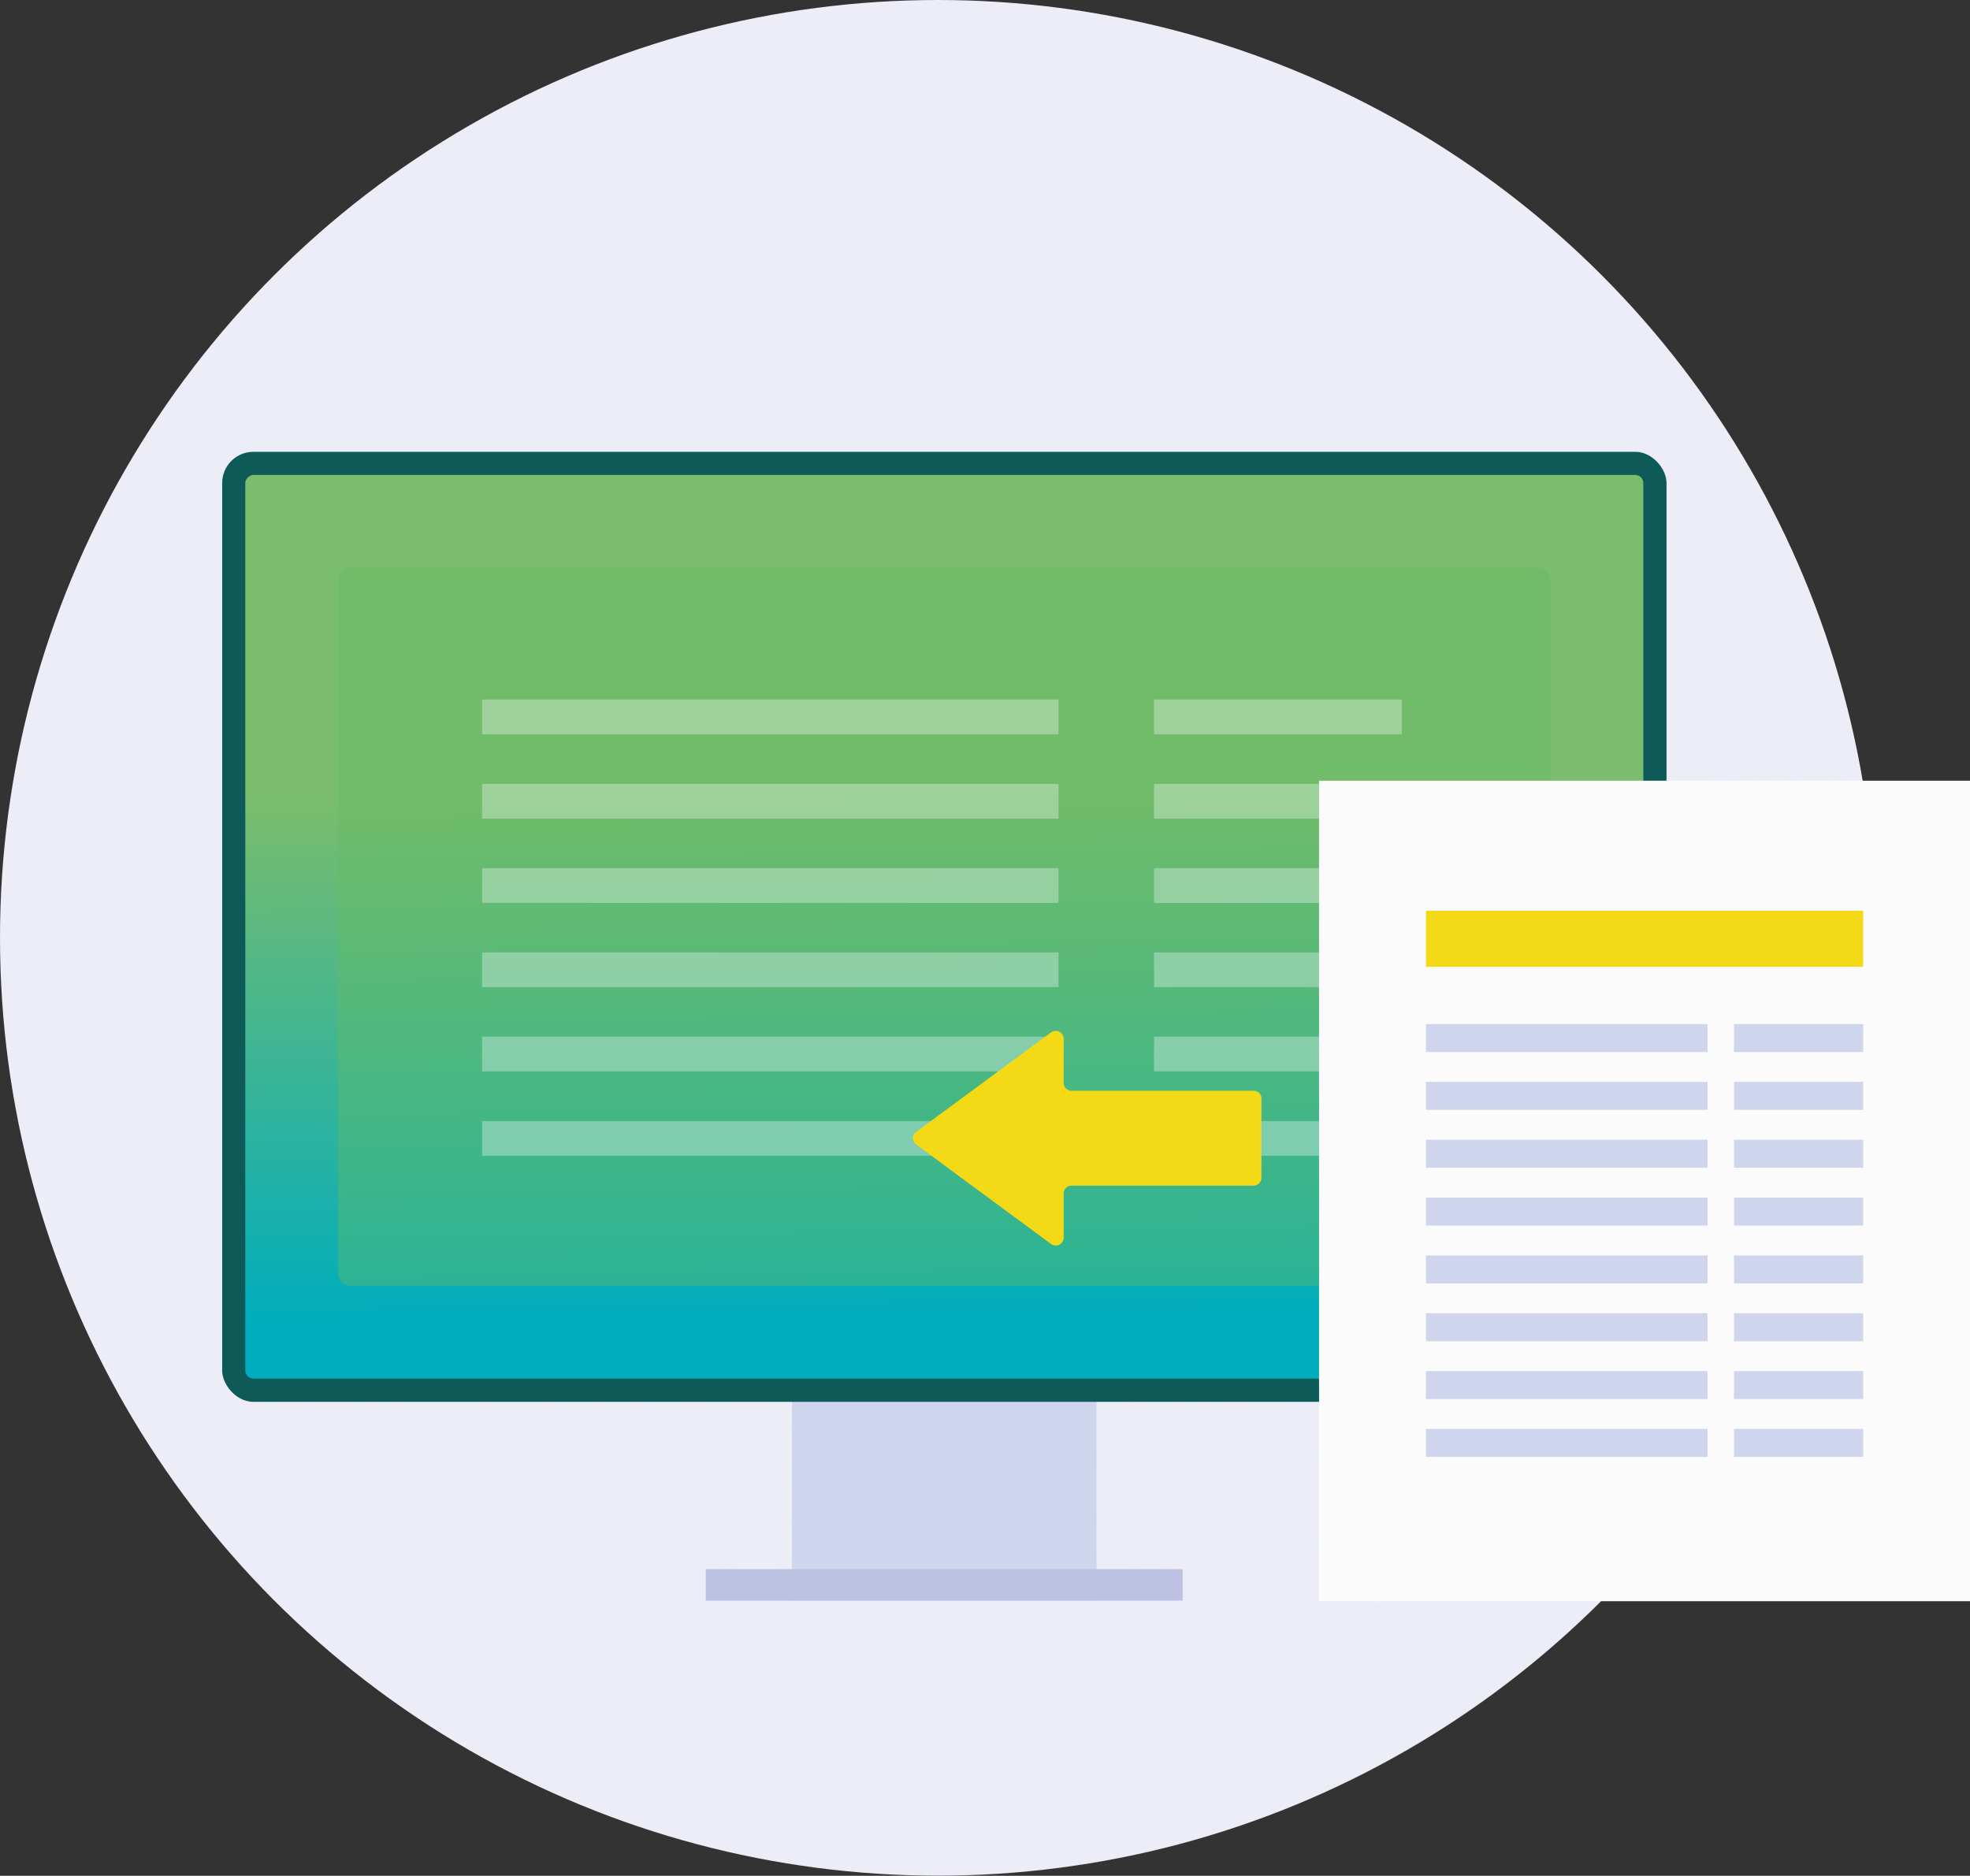 <svg xmlns="http://www.w3.org/2000/svg" xmlns:xlink="http://www.w3.org/1999/xlink" width="178.13" height="169.634" viewBox="0 0 178.13 169.634">
  <rect x="0" y="0" width="178.13" height="169.634" fill="#333333" stroke="none"/>
  <defs>
    <radialGradient id="radial-gradient" cx="0.523" cy="0.375" r="0.653" gradientTransform="translate(0.075) scale(0.857 1)" gradientUnits="objectBoundingBox">
      <stop offset="0" stop-color="#ecedf7"/>
      <stop offset="0.2" stop-color="#ecedf7" stop-opacity="0.988"/>
      <stop offset="0.34" stop-color="#ecedf7" stop-opacity="0.949"/>
      <stop offset="0.46" stop-color="#ecedf7" stop-opacity="0.89"/>
      <stop offset="0.56" stop-color="#ecedf7" stop-opacity="0.812"/>
      <stop offset="0.66" stop-color="#ecedf7" stop-opacity="0.69"/>
      <stop offset="0.75" stop-color="#ecedf7" stop-opacity="0.561"/>
      <stop offset="0.84" stop-color="#ecedf7" stop-opacity="0.388"/>
      <stop offset="0.92" stop-color="#ecedf7" stop-opacity="0.212"/>
      <stop offset="1" stop-color="#ecedf7" stop-opacity="0"/>
    </radialGradient>
    <linearGradient id="linear-gradient" x1="0.347" y1="0.503" x2="0.926" y2="0.492" gradientUnits="objectBoundingBox">
      <stop offset="0" stop-color="#7abd6c"/>
      <stop offset="1" stop-color="#00adbc"/>
    </linearGradient>
  </defs>
  <g id="Group_946" data-name="Group 946" transform="translate(515 -1365)">
    <g id="Group_945" data-name="Group 945">
      <g id="_15-Dec" data-name="15-Dec" transform="translate(-532 1353)">
        <g id="_-service-datenanalysen" data-name="-service-datenanalysen" transform="translate(-452 -1697)">
          <circle id="Oval" cx="84.81" cy="84.81" r="84.81" transform="translate(469 1709)" fill="#ecedf7"/>
          <path id="Path" d="M150.07,42.25,20.91,126.01l40.25,40.25A84.79,84.79,0,0,0,164.98,57.17Z" transform="translate(469 1709)" fill="url(#radial-gradient)"/>
          <rect id="Rectangle" width="27.54" height="36.45" transform="translate(540.61 1817.3)" fill="#cfd5ec"/>
          <rect id="Rectangle-2" data-name="Rectangle" width="43.12" height="2.85" transform="translate(532.82 1850.9)" fill="#bdc2e2"/>
          <rect id="Rectangle-3" data-name="Rectangle" width="130.6" height="85.91" rx="2.82" transform="translate(489.09 1749.86)" fill="#0d5a58"/>
          <rect id="Rectangle-4" data-name="Rectangle" width="81.72" height="126.41" rx="0.73" transform="translate(617.59 1751.95) rotate(90)" fill="url(#linear-gradient)"/>
          <rect id="Rectangle-5" data-name="Rectangle" width="64.95" height="109.64" rx="1.17" transform="translate(609.2 1760.33) rotate(90)" fill="#64bd62" opacity="0.4"/>
          <g id="Group" transform="translate(512.59 1772.26)" opacity="0.34">
            <rect id="Rectangle-6" data-name="Rectangle" width="52.12" height="3.14" fill="#f7f9fd"/>
            <rect id="Rectangle-7" data-name="Rectangle" width="22.41" height="3.14" transform="translate(60.76)" fill="#f7f9fd"/>
            <rect id="Rectangle-8" data-name="Rectangle" width="52.12" height="3.14" transform="translate(0 7.63)" fill="#f7f9fd"/>
            <rect id="Rectangle-9" data-name="Rectangle" width="22.41" height="3.14" transform="translate(60.76 7.63)" fill="#f7f9fd"/>
            <rect id="Rectangle-10" data-name="Rectangle" width="52.12" height="3.14" transform="translate(0 15.25)" fill="#f7f9fd"/>
            <rect id="Rectangle-11" data-name="Rectangle" width="22.41" height="3.14" transform="translate(60.76 15.25)" fill="#f7f9fd"/>
            <rect id="Rectangle-12" data-name="Rectangle" width="52.12" height="3.14" transform="translate(0 22.87)" fill="#f7f9fd"/>
            <rect id="Rectangle-13" data-name="Rectangle" width="22.41" height="3.14" transform="translate(60.76 22.87)" fill="#f7f9fd"/>
            <rect id="Rectangle-14" data-name="Rectangle" width="52.12" height="3.14" transform="translate(0 30.49)" fill="#f7f9fd"/>
            <rect id="Rectangle-15" data-name="Rectangle" width="22.41" height="3.14" transform="translate(60.76 30.49)" fill="#f7f9fd"/>
            <rect id="Rectangle-16" data-name="Rectangle" width="52.12" height="3.14" transform="translate(0 38.12)" fill="#f7f9fd"/>
            <rect id="Rectangle-17" data-name="Rectangle" width="22.41" height="3.14" transform="translate(60.76 38.12)" fill="#f7f9fd"/>
          </g>
          <path id="Path-2" data-name="Path" d="M113.35,98.64H96.89a.71.71,0,0,1-.71-.71v-4a.72.72,0,0,0-1.14-.57l-12.2,9a.7.7,0,0,0,0,1.14l12.2,9a.72.72,0,0,0,1.14-.57v-4a.71.71,0,0,1,.71-.71h16.46a.71.71,0,0,0,.71-.71V99.23A.71.71,0,0,0,113.35,98.64Z" transform="translate(469 1709)" fill="#f4d917"/>
          <rect id="Rectangle-18" data-name="Rectangle" width="58.86" height="74.2" transform="translate(588.27 1779.6)" fill="#fbfbfb"/>
          <rect id="Rectangle-19" data-name="Rectangle" width="39.53" height="5.07" transform="translate(597.94 1791.36)" fill="#f4d917"/>
          <rect id="Rectangle-20" data-name="Rectangle" width="25.46" height="2.53" transform="translate(597.94 1801.61)" fill="#cfd5ec"/>
          <rect id="Rectangle-21" data-name="Rectangle" width="11.68" height="2.53" transform="translate(625.79 1801.61)" fill="#cfd5ec"/>
          <rect id="Rectangle-22" data-name="Rectangle" width="25.46" height="2.53" transform="translate(597.94 1806.84)" fill="#cfd5ec"/>
          <rect id="Rectangle-23" data-name="Rectangle" width="11.68" height="2.53" transform="translate(625.79 1806.84)" fill="#cfd5ec"/>
          <rect id="Rectangle-24" data-name="Rectangle" width="25.46" height="2.53" transform="translate(597.94 1812.07)" fill="#cfd5ec"/>
          <rect id="Rectangle-25" data-name="Rectangle" width="11.68" height="2.53" transform="translate(625.79 1812.07)" fill="#cfd5ec"/>
          <rect id="Rectangle-26" data-name="Rectangle" width="25.46" height="2.53" transform="translate(597.94 1817.3)" fill="#cfd5ec"/>
          <rect id="Rectangle-27" data-name="Rectangle" width="11.68" height="2.53" transform="translate(625.79 1817.3)" fill="#cfd5ec"/>
          <rect id="Rectangle-28" data-name="Rectangle" width="25.46" height="2.53" transform="translate(597.94 1822.53)" fill="#cfd5ec"/>
          <rect id="Rectangle-29" data-name="Rectangle" width="11.68" height="2.53" transform="translate(625.79 1822.53)" fill="#cfd5ec"/>
          <rect id="Rectangle-30" data-name="Rectangle" width="25.46" height="2.53" transform="translate(597.94 1827.76)" fill="#cfd5ec"/>
          <rect id="Rectangle-31" data-name="Rectangle" width="11.68" height="2.53" transform="translate(625.79 1827.76)" fill="#cfd5ec"/>
          <rect id="Rectangle-32" data-name="Rectangle" width="25.46" height="2.53" transform="translate(597.94 1832.99)" fill="#cfd5ec"/>
          <rect id="Rectangle-33" data-name="Rectangle" width="11.68" height="2.53" transform="translate(625.79 1832.99)" fill="#cfd5ec"/>
          <rect id="Rectangle-34" data-name="Rectangle" width="25.46" height="2.53" transform="translate(597.94 1838.22)" fill="#cfd5ec"/>
          <rect id="Rectangle-35" data-name="Rectangle" width="11.68" height="2.53" transform="translate(625.79 1838.22)" fill="#cfd5ec"/>
        </g>
      </g>
    </g>
  </g>
</svg>
